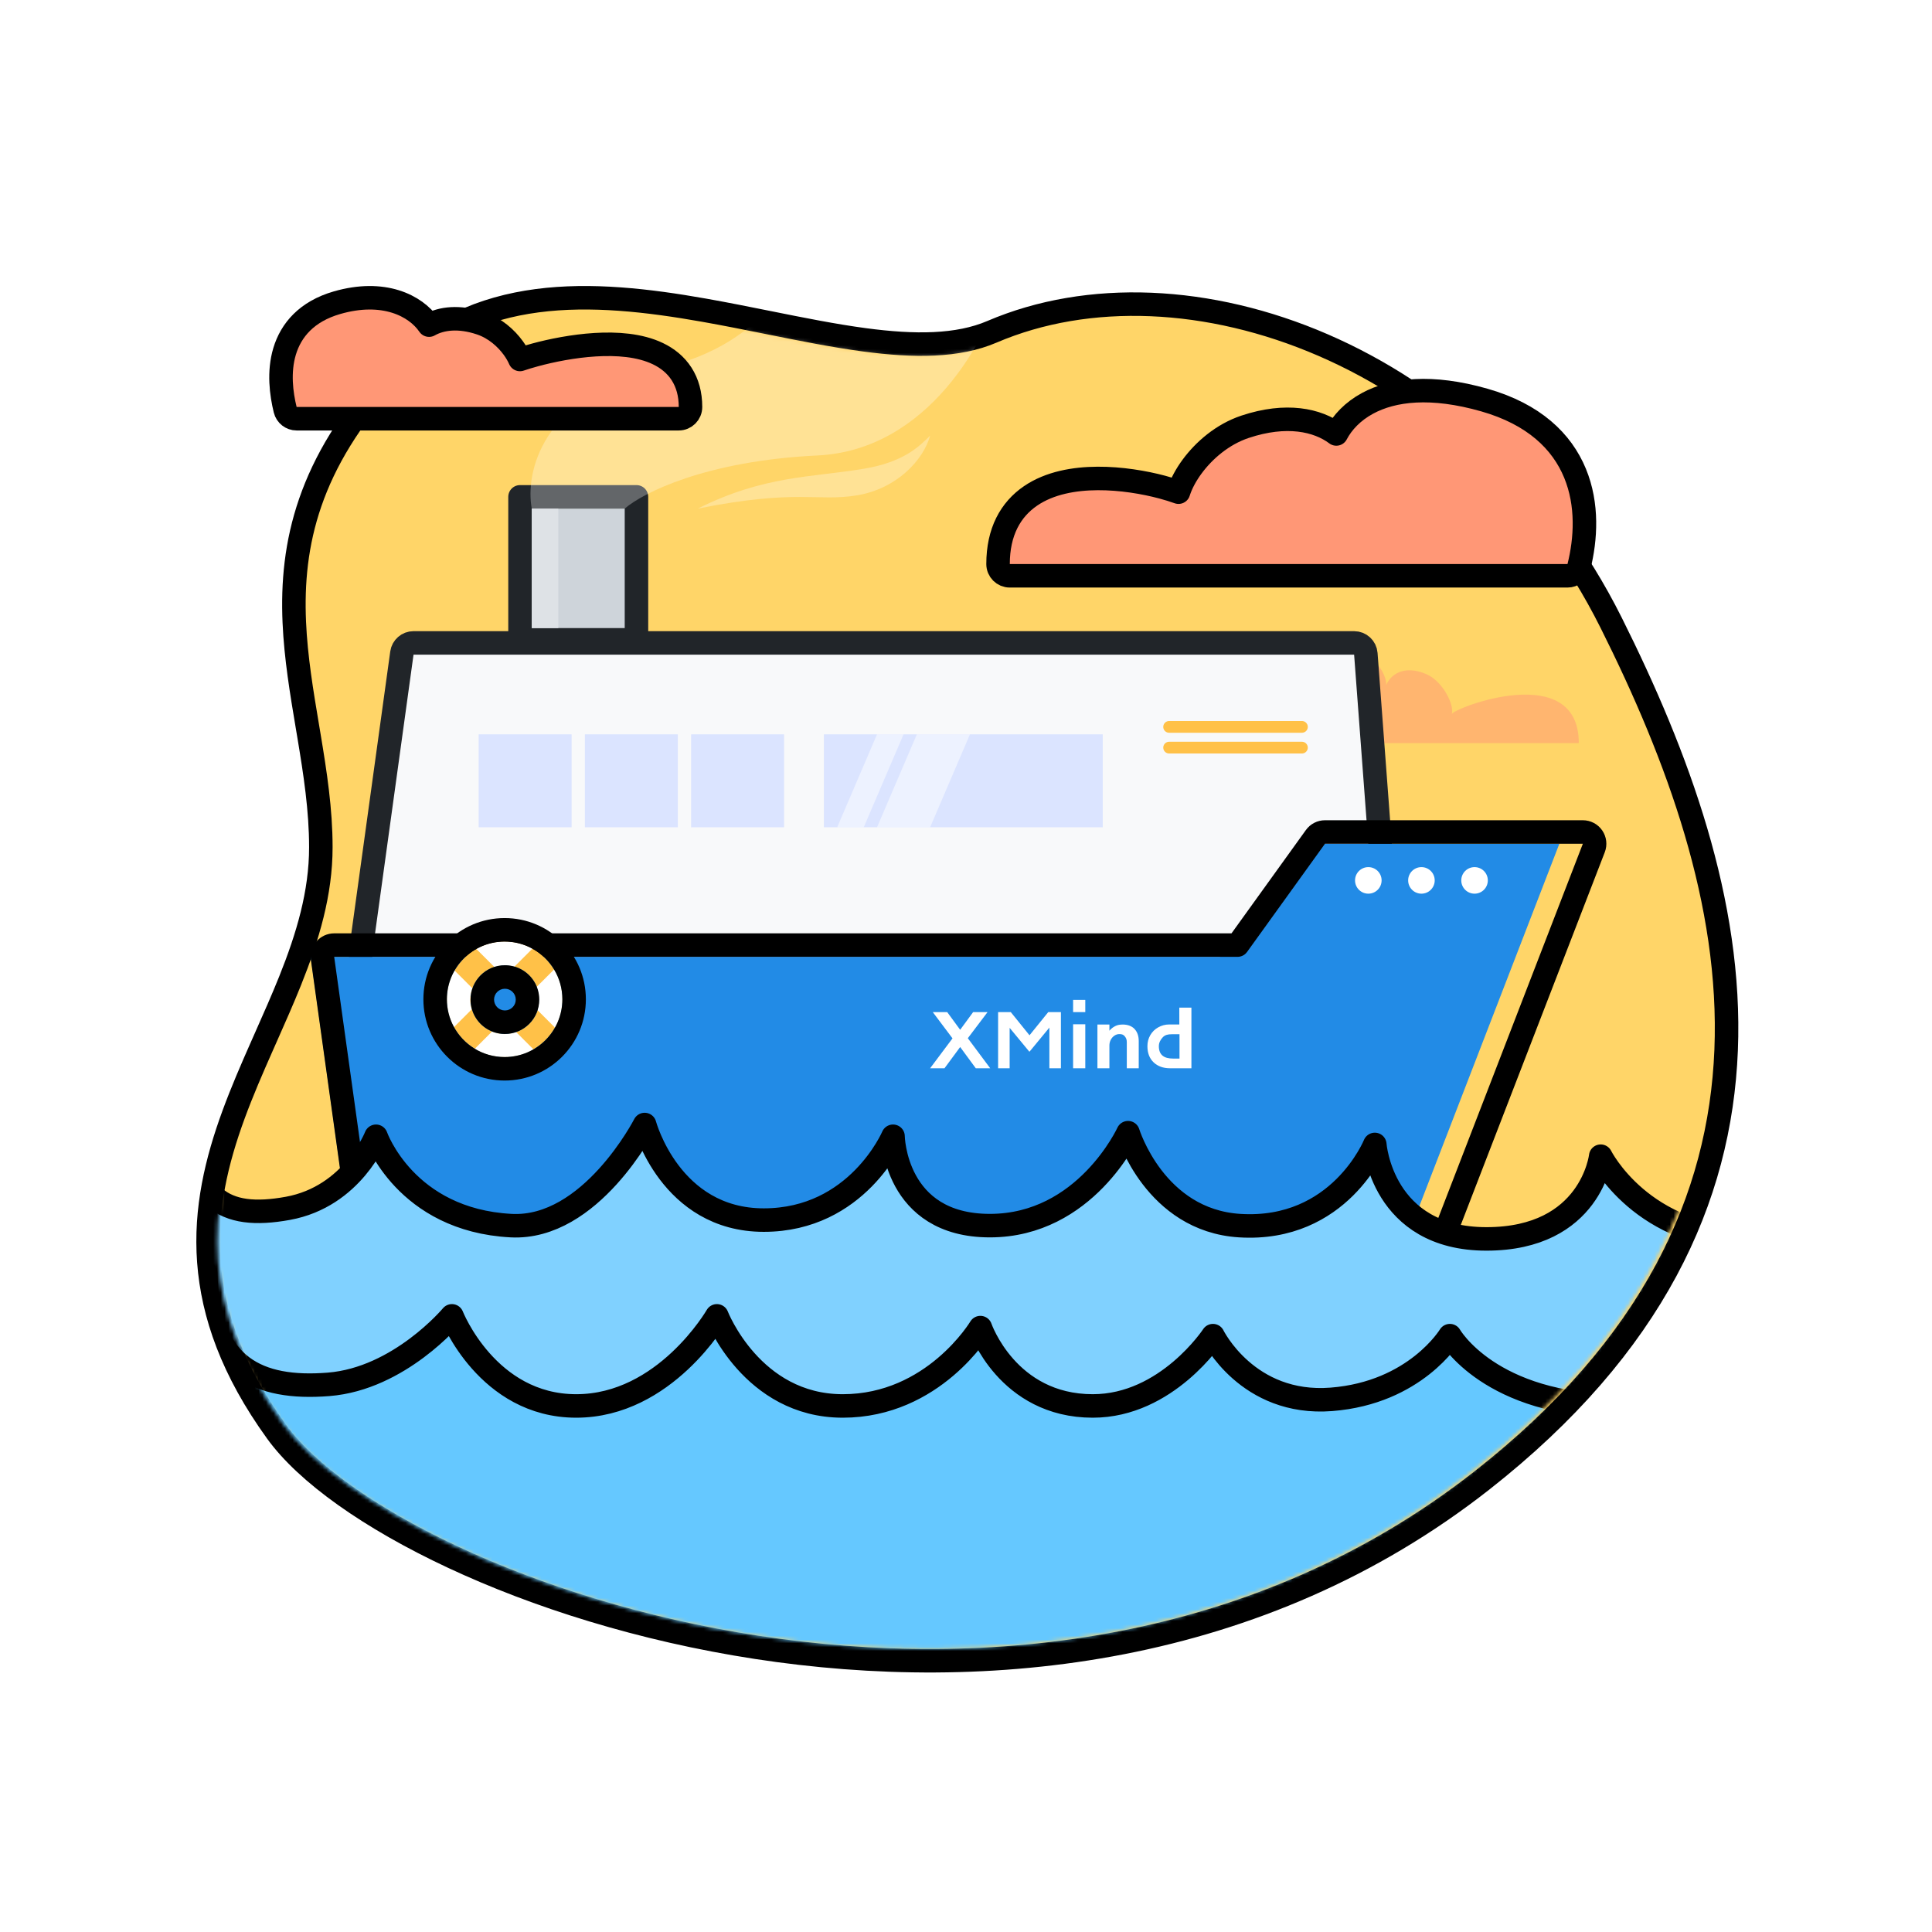 <svg width="512" height="512" viewBox="0 0 512 512" fill="none" xmlns="http://www.w3.org/2000/svg">
<mask id="path-1-outside-1_39_2975" maskUnits="userSpaceOnUse" x="45.259" y="69.001" width="422" height="381" fill="black">
<rect fill="white" x="45.259" y="69.001" width="422" height="381"/>
<path fill-rule="evenodd" clip-rule="evenodd" d="M100.128 107.854L81.048 107.854C79.615 107.854 78.352 106.878 78.099 105.467C76.664 97.489 77.508 86.887 90.144 83.221C105.487 78.77 112.476 87.624 112.476 91.67C113.668 89.25 117.533 86.558 124.073 87.98C147.341 77.362 176.012 83.12 202.882 88.516C226.213 93.201 248.186 97.614 264.088 90.799C295.287 77.428 337.07 83.109 372.456 106.948C377.704 106.228 384.326 106.67 392.53 109.014C417.163 116.051 418.922 135.406 415.403 149.481H414.401C417.932 154.821 421.212 160.48 424.2 166.456C459.389 236.835 480.503 319.53 390.77 389.909C274.567 481.048 105.77 419.055 75.824 377.592C46.38 336.824 59.941 306.26 73.346 276.048C80.767 259.321 88.141 242.702 88.141 224.518C88.141 213.483 86.34 202.756 84.547 192.074C80.026 165.131 75.551 138.47 100.128 107.854Z"/>
</mask>
<path fill-rule="evenodd" clip-rule="evenodd" d="M100.128 107.854L81.048 107.854C79.615 107.854 78.352 106.878 78.099 105.467C76.664 97.489 77.508 86.887 90.144 83.221C105.487 78.77 112.476 87.624 112.476 91.67C113.668 89.25 117.533 86.558 124.073 87.98C147.341 77.362 176.012 83.12 202.882 88.516C226.213 93.201 248.186 97.614 264.088 90.799C295.287 77.428 337.07 83.109 372.456 106.948C377.704 106.228 384.326 106.67 392.53 109.014C417.163 116.051 418.922 135.406 415.403 149.481H414.401C417.932 154.821 421.212 160.48 424.2 166.456C459.389 236.835 480.503 319.53 390.77 389.909C274.567 481.048 105.77 419.055 75.824 377.592C46.38 336.824 59.941 306.26 73.346 276.048C80.767 259.321 88.141 242.702 88.141 224.518C88.141 213.483 86.34 202.756 84.547 192.074C80.026 165.131 75.551 138.47 100.128 107.854Z" fill="white"/>
<path d="M81.048 107.854L81.048 120.31L81.048 120.31L81.048 107.854ZM100.128 107.854L109.842 115.651L126.1 95.397L100.128 95.397L100.128 107.854ZM78.099 105.467L65.839 107.672L65.839 107.672L78.099 105.467ZM90.144 83.221L93.614 95.184L93.614 95.184L90.144 83.221ZM112.476 91.67H100.02L123.651 97.173L112.476 91.67ZM124.073 87.98L121.426 100.151L125.475 101.032L129.244 99.312L124.073 87.98ZM202.882 88.516L200.43 100.728L200.43 100.728L202.882 88.516ZM264.088 90.799L268.995 102.248L268.995 102.248L264.088 90.799ZM372.456 106.948L365.497 117.279L369.439 119.934L374.149 119.289L372.456 106.948ZM392.53 109.014L395.952 97.037L395.952 97.037L392.53 109.014ZM415.403 149.481V161.938H425.129L427.488 152.503L415.403 149.481ZM414.401 149.481V137.025H391.232L404.011 156.352L414.401 149.481ZM424.2 166.456L435.341 160.885L435.341 160.885L424.2 166.456ZM390.77 389.909L398.457 399.71L398.457 399.71L390.77 389.909ZM75.824 377.592L65.727 384.885L65.727 384.885L75.824 377.592ZM73.346 276.048L61.96 270.997L61.96 270.997L73.346 276.048ZM84.547 192.074L96.832 190.012L96.832 190.012L84.547 192.074ZM81.048 120.31L100.128 120.31L100.128 95.397L81.048 95.398L81.048 120.31ZM65.839 107.672C67.246 115.496 74.087 120.31 81.048 120.31L81.048 95.398C85.143 95.398 89.458 98.26 90.358 103.263L65.839 107.672ZM86.673 71.258C76.854 74.107 70.35 80.275 67.249 88.177C64.44 95.336 64.929 102.614 65.839 107.672L90.358 103.263C89.833 100.342 90.027 98.33 90.44 97.277C90.595 96.883 90.768 96.642 91.016 96.421C91.281 96.185 91.989 95.656 93.614 95.184L86.673 71.258ZM124.932 91.67C124.932 76.39 106.918 65.385 86.673 71.258L93.614 95.184C98.539 93.755 100.485 94.84 100.733 94.987C100.989 95.138 100.967 95.204 100.811 94.972C100.734 94.858 100.572 94.593 100.412 94.142C100.266 93.734 100.02 92.886 100.02 91.67H124.932ZM126.719 75.808C115.829 73.44 105.542 77.555 101.301 86.168L123.651 97.173C122.769 98.963 121.584 99.666 121.021 99.898C120.31 100.192 120.292 99.905 121.426 100.151L126.719 75.808ZM205.335 76.304C192.07 73.64 177.314 70.655 162.855 69.808C148.321 68.957 133.076 70.18 118.902 76.647L129.244 99.312C138.338 95.162 149.062 93.955 161.399 94.678C173.81 95.404 186.825 97.996 200.43 100.728L205.335 76.304ZM259.181 79.35C253.937 81.597 246.828 82.323 237.27 81.554C227.747 80.787 217.181 78.682 205.335 76.304L200.43 100.728C211.914 103.034 224.001 105.479 235.272 106.386C246.509 107.29 258.337 106.815 268.995 102.248L259.181 79.35ZM379.416 96.617C341.347 70.971 295.104 63.954 259.181 79.35L268.995 102.248C295.469 90.901 332.792 95.246 365.497 117.279L379.416 96.617ZM395.952 97.037C386.476 94.329 378.083 93.604 370.764 94.607L374.149 119.289C377.325 118.853 382.177 119.01 389.108 120.99L395.952 97.037ZM427.488 152.503C429.621 143.967 430.49 132.668 426.042 121.866C421.328 110.418 411.439 101.461 395.952 97.037L389.108 120.99C398.254 123.603 401.561 127.843 403.006 131.351C404.716 135.503 404.704 140.92 403.319 146.46L427.488 152.503ZM414.401 161.938H415.403V137.025H414.401V161.938ZM435.341 160.885C432.129 154.461 428.598 148.368 424.792 142.611L404.011 156.352C407.266 161.274 410.295 166.499 413.059 172.026L435.341 160.885ZM398.457 399.71C445.891 362.507 465.076 320.97 466.777 278.683C468.445 237.218 453.219 196.641 435.341 160.885L413.059 172.026C430.37 206.649 443.296 242.61 441.885 277.682C440.507 311.932 425.382 346.932 383.083 380.108L398.457 399.71ZM65.727 384.885C75.083 397.841 93.57 410.596 116.05 421.109C138.99 431.836 167.67 440.966 199.059 445.788C261.702 455.411 336.804 448.065 398.457 399.71L383.083 380.108C328.533 422.892 261.135 430.119 202.842 421.165C173.763 416.698 147.366 408.252 126.603 398.542C105.381 388.618 91.538 378.076 85.922 370.299L65.727 384.885ZM61.96 270.997C55.411 285.756 47.694 302.864 46.104 321.82C44.45 341.547 49.414 362.299 65.727 384.885L85.922 370.299C72.791 352.118 69.814 337.203 70.929 323.903C72.11 309.832 77.875 296.552 84.731 281.1L61.96 270.997ZM75.685 224.518C75.685 239.618 69.583 253.814 61.96 270.997L84.731 281.1C91.951 264.828 100.597 245.786 100.597 224.518H75.685ZM72.263 194.135C74.083 204.98 75.685 214.69 75.685 224.518H100.597C100.597 212.276 98.598 200.533 96.832 190.012L72.263 194.135ZM90.415 100.056C76.632 117.226 70.663 133.817 69.032 150.1C67.45 165.887 70.046 180.923 72.263 194.135L96.832 190.012C94.527 176.281 92.625 164.516 93.82 152.583C94.966 141.145 99.047 129.098 109.842 115.651L90.415 100.056Z" fill="white" mask="url(#path-1-outside-1_39_2975)"/>
<path d="M262.862 87.936C253.819 91.812 242.346 91.831 229.07 90.054C220.919 88.963 212.446 87.26 203.671 85.496C198.072 84.371 192.35 83.221 186.51 82.189C157.141 77.001 125.789 75.039 103.448 99.243C81.717 122.784 77.08 144.204 77.993 164.921C78.405 174.294 79.955 183.521 81.472 192.562C81.609 193.376 81.746 194.188 81.881 194.998C83.531 204.89 85.027 214.6 85.027 224.518C85.027 236.689 81.566 248.241 76.894 259.896C74.905 264.856 72.72 269.781 70.504 274.775C70.115 275.652 69.725 276.532 69.335 277.414C66.735 283.291 64.142 289.268 61.905 295.364C57.428 307.565 54.309 320.409 55.345 334.358C56.383 348.345 61.576 363.182 73.301 379.415C81.254 390.428 97.999 402.354 120.008 412.646C142.132 422.992 169.956 431.865 200.478 436.554C261.49 445.926 333.703 438.625 392.692 392.359C438.201 356.666 455.863 317.58 457.443 278.307C459.015 239.239 444.651 200.394 426.986 165.063C391.21 93.511 313.934 66.048 262.862 87.936Z" fill="#FFD568" stroke="black" stroke-width="6.228" stroke-linecap="round" stroke-linejoin="round"/>
<path d="M341.757 196.94L418.398 196.939C418.398 174.774 385.259 187.646 384.728 189.23C385.482 186.981 382.466 180.556 377.943 178.629C371.912 176.059 368.394 178.95 367.389 181.52C367.389 177.665 362.1 169.229 350.487 173.47C339.933 177.325 340.249 189.23 341.757 196.94Z" fill="#FF9776" fill-opacity="0.5"/>
<path d="M109.59 170.379C108.034 170.379 106.717 171.526 106.505 173.067L95.615 251.956C95.595 252.098 95.585 252.24 95.585 252.382V254.429C95.585 256.148 96.98 257.543 98.699 257.543H330.657C331.636 257.543 332.559 257.082 333.147 256.299L355.297 226.809H362.62C363.486 226.809 364.314 226.448 364.903 225.813C365.492 225.178 365.79 224.326 365.725 223.462L361.961 173.26C361.839 171.635 360.485 170.379 358.855 170.379H109.59Z" fill="#F8F9FA" stroke="#212529" stroke-width="6.228" stroke-linejoin="round"/>
<path d="M345.023 192.63H309.833" stroke="#FFC148" stroke-width="3.114" stroke-linecap="round" stroke-linejoin="round"/>
<path d="M345.023 198.126H309.833" stroke="#FFC148" stroke-width="3.114" stroke-linecap="round" stroke-linejoin="round"/>
<g filter="url(#filter0_i_39_2975)">
<path d="M419.474 223.6L374.935 338.882H100.457L88.564 253.574H329.553L351.134 223.6H419.474Z" fill="#228BE6"/>
</g>
<path d="M374.935 341.996C376.222 341.996 377.376 341.204 377.84 340.004L422.379 224.723C422.749 223.765 422.623 222.686 422.042 221.839C421.462 220.992 420.501 220.486 419.474 220.486H351.134C350.132 220.486 349.192 220.968 348.607 221.781L327.957 250.46H88.564C87.663 250.46 86.806 250.85 86.214 251.53C85.623 252.209 85.355 253.112 85.479 254.004L97.373 339.312C97.588 340.851 98.903 341.996 100.457 341.996H374.935Z" stroke="black" stroke-width="6.228" stroke-linecap="round" stroke-linejoin="round"/>
<path fill-rule="evenodd" clip-rule="evenodd" d="M310.865 280.531H312.581L312.578 274.083H310.515C309.54 274.083 308.764 274.255 308.181 274.855C307.598 275.455 307.107 276.266 307.107 277.24C307.107 279.586 308.494 280.531 310.865 280.531V280.531ZM312.533 271.496L312.528 267.037H315.738V283.1H315.525H310.077C308.26 283.1 306.806 282.577 305.715 281.53C304.624 280.484 304.078 279.056 304.078 277.247C304.078 276.176 304.332 275.203 304.839 274.327C305.346 273.451 306.044 272.763 306.931 272.264C307.82 271.766 308.789 271.496 309.819 271.496H312.533ZM297.592 271.514C298.809 271.514 299.961 271.914 300.686 272.713C301.413 273.513 301.776 274.565 301.776 275.871V283.098H298.614V276.175C298.614 275.437 298.403 275.029 298.05 274.599C297.697 274.169 297.251 274.042 296.643 274.042C296.181 274.042 295.747 274.178 295.341 274.45C295.337 274.453 295.333 274.456 295.329 274.458C294.478 275.035 294.003 276.027 294.003 277.055V283.098H290.829V271.51H294.003V273.147C294.554 272.498 295.091 272.147 295.67 271.867C296.251 271.587 296.911 271.514 297.592 271.514V271.514ZM284.385 268.214H287.612V264.987H284.385V268.214ZM284.382 283.1H287.614V271.443H284.382V283.1ZM264.508 268.214H267.863L272.831 274.361L277.799 268.214H281.153V283.098H278.096V272.325L272.852 278.683H272.767L267.566 272.389V283.098H264.508V268.214ZM252.425 275.178L247.193 268.214H251.015L254.454 272.903L257.893 268.214H261.716L256.483 275.136L262.415 283.098H258.588L254.454 277.469L250.305 283.098H246.493L252.425 275.178Z" fill="white"/>
<rect x="137.81" y="131.669" width="30.861" height="37.899" fill="#CED4DA" stroke="#212529" stroke-width="6.228" stroke-linejoin="round"/>
<rect x="126.85" y="194.607" width="24.633" height="24.633" fill="#DBE4FF"/>
<rect x="155.001" y="194.607" width="24.633" height="24.633" fill="#DBE4FF"/>
<rect x="183.152" y="194.607" width="24.633" height="24.633" fill="#DBE4FF"/>
<rect x="218.343" y="194.607" width="73.898" height="24.633" fill="#DBE4FF"/>
<path d="M221.862 219.24L232.419 194.607H239.456L228.9 219.24H221.862Z" fill="white" fill-opacity="0.5"/>
<path d="M232.417 219.24L242.974 194.607H257.05L246.493 219.24H232.417Z" fill="white" fill-opacity="0.5"/>
<g style="mix-blend-mode:multiply">
<rect x="140.924" y="134.783" width="7.038" height="31.671" fill="#DEE2E6"/>
</g>
<mask id="mask0_39_2975" style="mask-type:alpha" maskUnits="userSpaceOnUse" x="57" y="82" width="397" height="355">
<path d="M263.435 90.774C224.023 107.665 147.31 55.584 105.083 101.33C62.855 147.076 87.488 183.674 87.488 224.494C87.488 275.518 29.425 314.227 75.172 377.568C105.117 419.031 273.914 481.023 390.117 389.884C479.85 319.505 458.736 236.81 423.547 166.431C388.358 96.052 312.7 69.66 263.435 90.774Z" fill="#68FFF6"/>
</mask>
<g mask="url(#mask0_39_2975)">
<path d="M99.646 301.122C99.646 301.122 93.418 317.108 76.291 320.222C59.164 323.336 50.474 317.767 49.435 294.894L56.473 449.728L404.848 462.044C437.105 417.471 494.229 328.324 464.67 328.324C435.111 328.324 424.202 306.401 424.202 306.401C424.202 306.401 421.705 328.324 393.922 328.324C366.139 328.324 364.339 303.287 364.339 303.287C364.339 303.287 354.997 326.45 328.528 324.805C306.05 323.409 298.944 300.173 298.944 300.173C298.944 300.173 287.667 324.805 262.331 324.805C236.994 324.805 236.664 301.122 236.664 301.122C236.664 301.122 227.219 323.336 202.409 323.336C177.6 323.336 170.838 298.008 170.838 298.008C170.838 298.008 156.542 325.911 135.458 324.805C107.431 323.336 99.646 301.122 99.646 301.122Z" fill="#80D1FF" stroke="black" stroke-width="6.228" stroke-linecap="round" stroke-linejoin="round"/>
<path d="M174.356 97.835C143.389 104.873 139.167 125.4 140.926 134.784H165.559C170.251 130.678 187.024 122.116 216.583 120.708C246.143 119.3 261.743 89.624 265.849 74.962L211.305 60.886C211.892 70.27 205.323 90.797 174.356 97.835Z" fill="white" fill-opacity="0.3"/>
<path d="M87.067 366.869C105.874 365.377 119.764 348.713 119.764 348.713C119.764 348.713 129.157 372.591 152.703 372.591C176.248 372.591 189.984 348.713 189.984 348.713C189.984 348.713 199.241 372.591 223.34 372.591C247.44 372.591 259.811 351.827 259.811 351.827C259.811 351.827 266.946 372.591 289.601 372.591C309.223 372.591 321.448 353.958 321.448 353.958C321.448 353.958 330.57 372.591 352.842 370.842C375.115 369.094 384.237 353.958 384.237 353.958C384.237 353.958 394.832 372.591 429.366 372.591C463.9 372.591 472.533 344.616 472.533 344.616C472.533 344.616 484.699 372.591 517.663 372.591C550.627 372.591 486.923 461.178 450.95 505.471L62.444 493.232C62.444 493.232 55.534 357.779 54.597 339.405C54.596 339.393 54.596 339.382 54.595 339.371C54.451 336.548 54.464 336.799 54.597 339.405C55.767 362.106 68.27 368.359 87.067 366.869Z" fill="#65C8FF"/>
<path d="M87.067 366.869C105.874 365.377 119.764 348.713 119.764 348.713C119.764 348.713 129.157 372.591 152.703 372.591C176.248 372.591 189.984 348.713 189.984 348.713C189.984 348.713 199.241 372.591 223.34 372.591C247.44 372.591 259.811 351.827 259.811 351.827C259.811 351.827 266.946 372.591 289.601 372.591C309.223 372.591 321.448 353.958 321.448 353.958C321.448 353.958 330.57 372.591 352.842 370.842C375.115 369.094 384.237 353.958 384.237 353.958C384.237 353.958 394.832 372.591 429.366 372.591C463.9 372.591 472.533 344.616 472.533 344.616C472.533 344.616 484.699 372.591 517.663 372.591C550.627 372.591 486.923 461.178 450.95 505.471L62.444 493.232C62.444 493.232 53.436 316.641 54.595 339.371C55.755 362.1 68.26 368.36 87.067 366.869Z" stroke="black" stroke-width="6.228" stroke-linecap="round" stroke-linejoin="round"/>
</g>
<path d="M264.494 149.481C264.494 151.201 265.888 152.595 267.608 152.595L415.404 152.595C416.833 152.595 418.078 151.623 418.425 150.236C420.278 142.824 420.825 133.731 417.404 125.422C413.916 116.952 406.495 109.764 393.386 106.019C379.32 102 369.188 103.22 362.41 106.89C358.476 109.02 355.735 111.962 354.141 115.005C349.165 111.278 340.878 109.459 329.965 113.097C323.937 115.105 319.048 119.391 315.905 123.663C314.326 125.809 313.108 128.057 312.407 130.16C312.377 130.249 312.348 130.339 312.32 130.43C311.054 129.971 309.582 129.512 307.97 129.082C303.258 127.828 297.078 126.762 290.88 126.796C284.739 126.829 278.193 127.943 273.1 131.423C267.804 135.041 264.494 140.933 264.494 149.481Z" fill="#FF9776" stroke="black" stroke-width="6.228" stroke-linecap="round" stroke-linejoin="round"/>
<path d="M182.991 107.853C182.991 109.573 181.597 110.967 179.877 110.967L78.608 110.968C77.175 110.968 75.927 109.99 75.584 108.598C74.533 104.329 73.794 98.544 75.416 93.127C77.112 87.463 81.297 82.545 89.276 80.23C101.586 76.659 110.128 80.925 113.707 86.164C116.952 84.329 121.678 83.742 127.42 85.686C131.164 86.953 134.143 89.626 136.041 92.245C136.748 93.22 137.347 94.246 137.793 95.265C138.948 94.871 140.312 94.456 141.822 94.047C146.169 92.872 151.923 91.707 157.704 91.352C163.403 91.002 169.539 91.41 174.373 93.734C176.843 94.922 179.041 96.643 180.609 99.067C182.181 101.499 182.991 104.44 182.991 107.853Z" fill="#FF9776" stroke="black" stroke-width="6.228" stroke-linecap="round" stroke-linejoin="round"/>
<path d="M228.9 124.228C214.946 126.553 202.508 125.987 184.913 134.785C211.305 129.506 216.583 133.025 227.14 131.266C237.697 129.506 244.735 121.882 246.495 115.43C243.562 118.363 239.457 122.468 228.9 124.228Z" fill="white" fill-opacity="0.3"/>
<circle cx="362.62" cy="233.314" r="3.519" fill="white"/>
<circle cx="376.694" cy="233.314" r="3.519" fill="white"/>
<circle cx="390.771" cy="233.314" r="3.519" fill="white"/>
<path fill-rule="evenodd" clip-rule="evenodd" d="M133.731 280.132C142.182 280.132 149.033 273.281 149.033 264.83C149.033 256.379 142.182 249.528 133.731 249.528C125.28 249.528 118.43 256.379 118.43 264.83C118.43 273.281 125.28 280.132 133.731 280.132ZM133.808 274.011C138.836 274.011 142.912 269.935 142.912 264.906C142.912 259.878 138.836 255.802 133.808 255.802C128.78 255.802 124.703 259.878 124.703 264.906C124.703 269.935 128.78 274.011 133.808 274.011Z" fill="#FFC148"/>
<path fill-rule="evenodd" clip-rule="evenodd" d="M126.234 251.487C130.83 248.901 136.477 248.876 141.093 251.411L136.303 256.201C134.573 255.693 132.721 255.71 130.998 256.251L126.234 251.487ZM120.469 257.191C117.803 261.812 117.751 267.528 120.313 272.192L124.996 267.509C124.456 265.668 124.509 263.69 125.155 261.876L120.469 257.191ZM136.792 273.514C134.712 274.254 132.417 274.215 130.361 273.397L125.823 277.934C130.581 280.81 136.568 280.863 141.371 278.093L136.792 273.514ZM147.075 272.328C149.764 267.549 149.684 261.633 146.836 256.922L142.192 261.566C142.967 263.516 143.043 265.679 142.418 267.671L147.075 272.328ZM122.912 275.65C122.857 275.595 122.803 275.541 122.75 275.485L123.076 275.812C123.021 275.758 122.966 275.704 122.912 275.65Z" fill="white"/>
<path fill-rule="evenodd" clip-rule="evenodd" d="M138.162 256.907C136.868 256.201 135.385 255.8 133.807 255.8C128.779 255.8 124.703 259.876 124.703 264.904C124.703 266.421 125.074 267.852 125.73 269.109C127.238 272 130.252 273.98 133.731 274.008C133.756 274.009 133.782 274.009 133.807 274.009C138.835 274.009 142.912 269.933 142.912 264.904C142.912 264.879 142.911 264.853 142.911 264.827C142.883 261.409 140.971 258.44 138.162 256.907ZM155.261 264.827C155.261 276.718 145.622 286.357 133.731 286.357C121.841 286.357 112.202 276.718 112.202 264.827C112.202 252.937 121.841 243.297 133.731 243.297C145.622 243.297 155.261 252.937 155.261 264.827ZM133.807 267.781C135.396 267.781 136.683 266.493 136.683 264.904C136.683 263.316 135.396 262.028 133.807 262.028C132.218 262.028 130.931 263.316 130.931 264.904C130.931 266.493 132.218 267.781 133.807 267.781ZM120.221 272.018C122.795 276.844 127.879 280.129 133.731 280.129C133.757 280.129 133.782 280.129 133.807 280.129C142.197 280.088 148.991 273.294 149.033 264.904C149.033 264.879 149.033 264.853 149.033 264.827C149.033 259.077 145.861 254.068 141.172 251.453C138.969 250.225 136.432 249.525 133.731 249.525C125.28 249.525 118.43 256.376 118.43 264.827C118.43 267.426 119.078 269.874 120.221 272.018Z" fill="black"/>
<defs>
<filter id="filter0_i_39_2975" x="82.335" y="217.372" width="343.367" height="127.738" filterUnits="userSpaceOnUse" color-interpolation-filters="sRGB">
<feFlood flood-opacity="0" result="BackgroundImageFix"/>
<feBlend mode="normal" in="SourceGraphic" in2="BackgroundImageFix" result="shape"/>
<feColorMatrix in="SourceAlpha" type="matrix" values="0 0 0 0 0 0 0 0 0 0 0 0 0 0 0 0 0 0 127 0" result="hardAlpha"/>
<feOffset dx="-6.228"/>
<feComposite in2="hardAlpha" operator="arithmetic" k2="-1" k3="1"/>
<feColorMatrix type="matrix" values="0 0 0 0 0.12 0 0 0 0 0.484 0 0 0 0 0.8 0 0 0 1 0"/>
<feBlend mode="normal" in2="shape" result="effect1_innerShadow_39_2975"/>
</filter>
</defs>
</svg>
